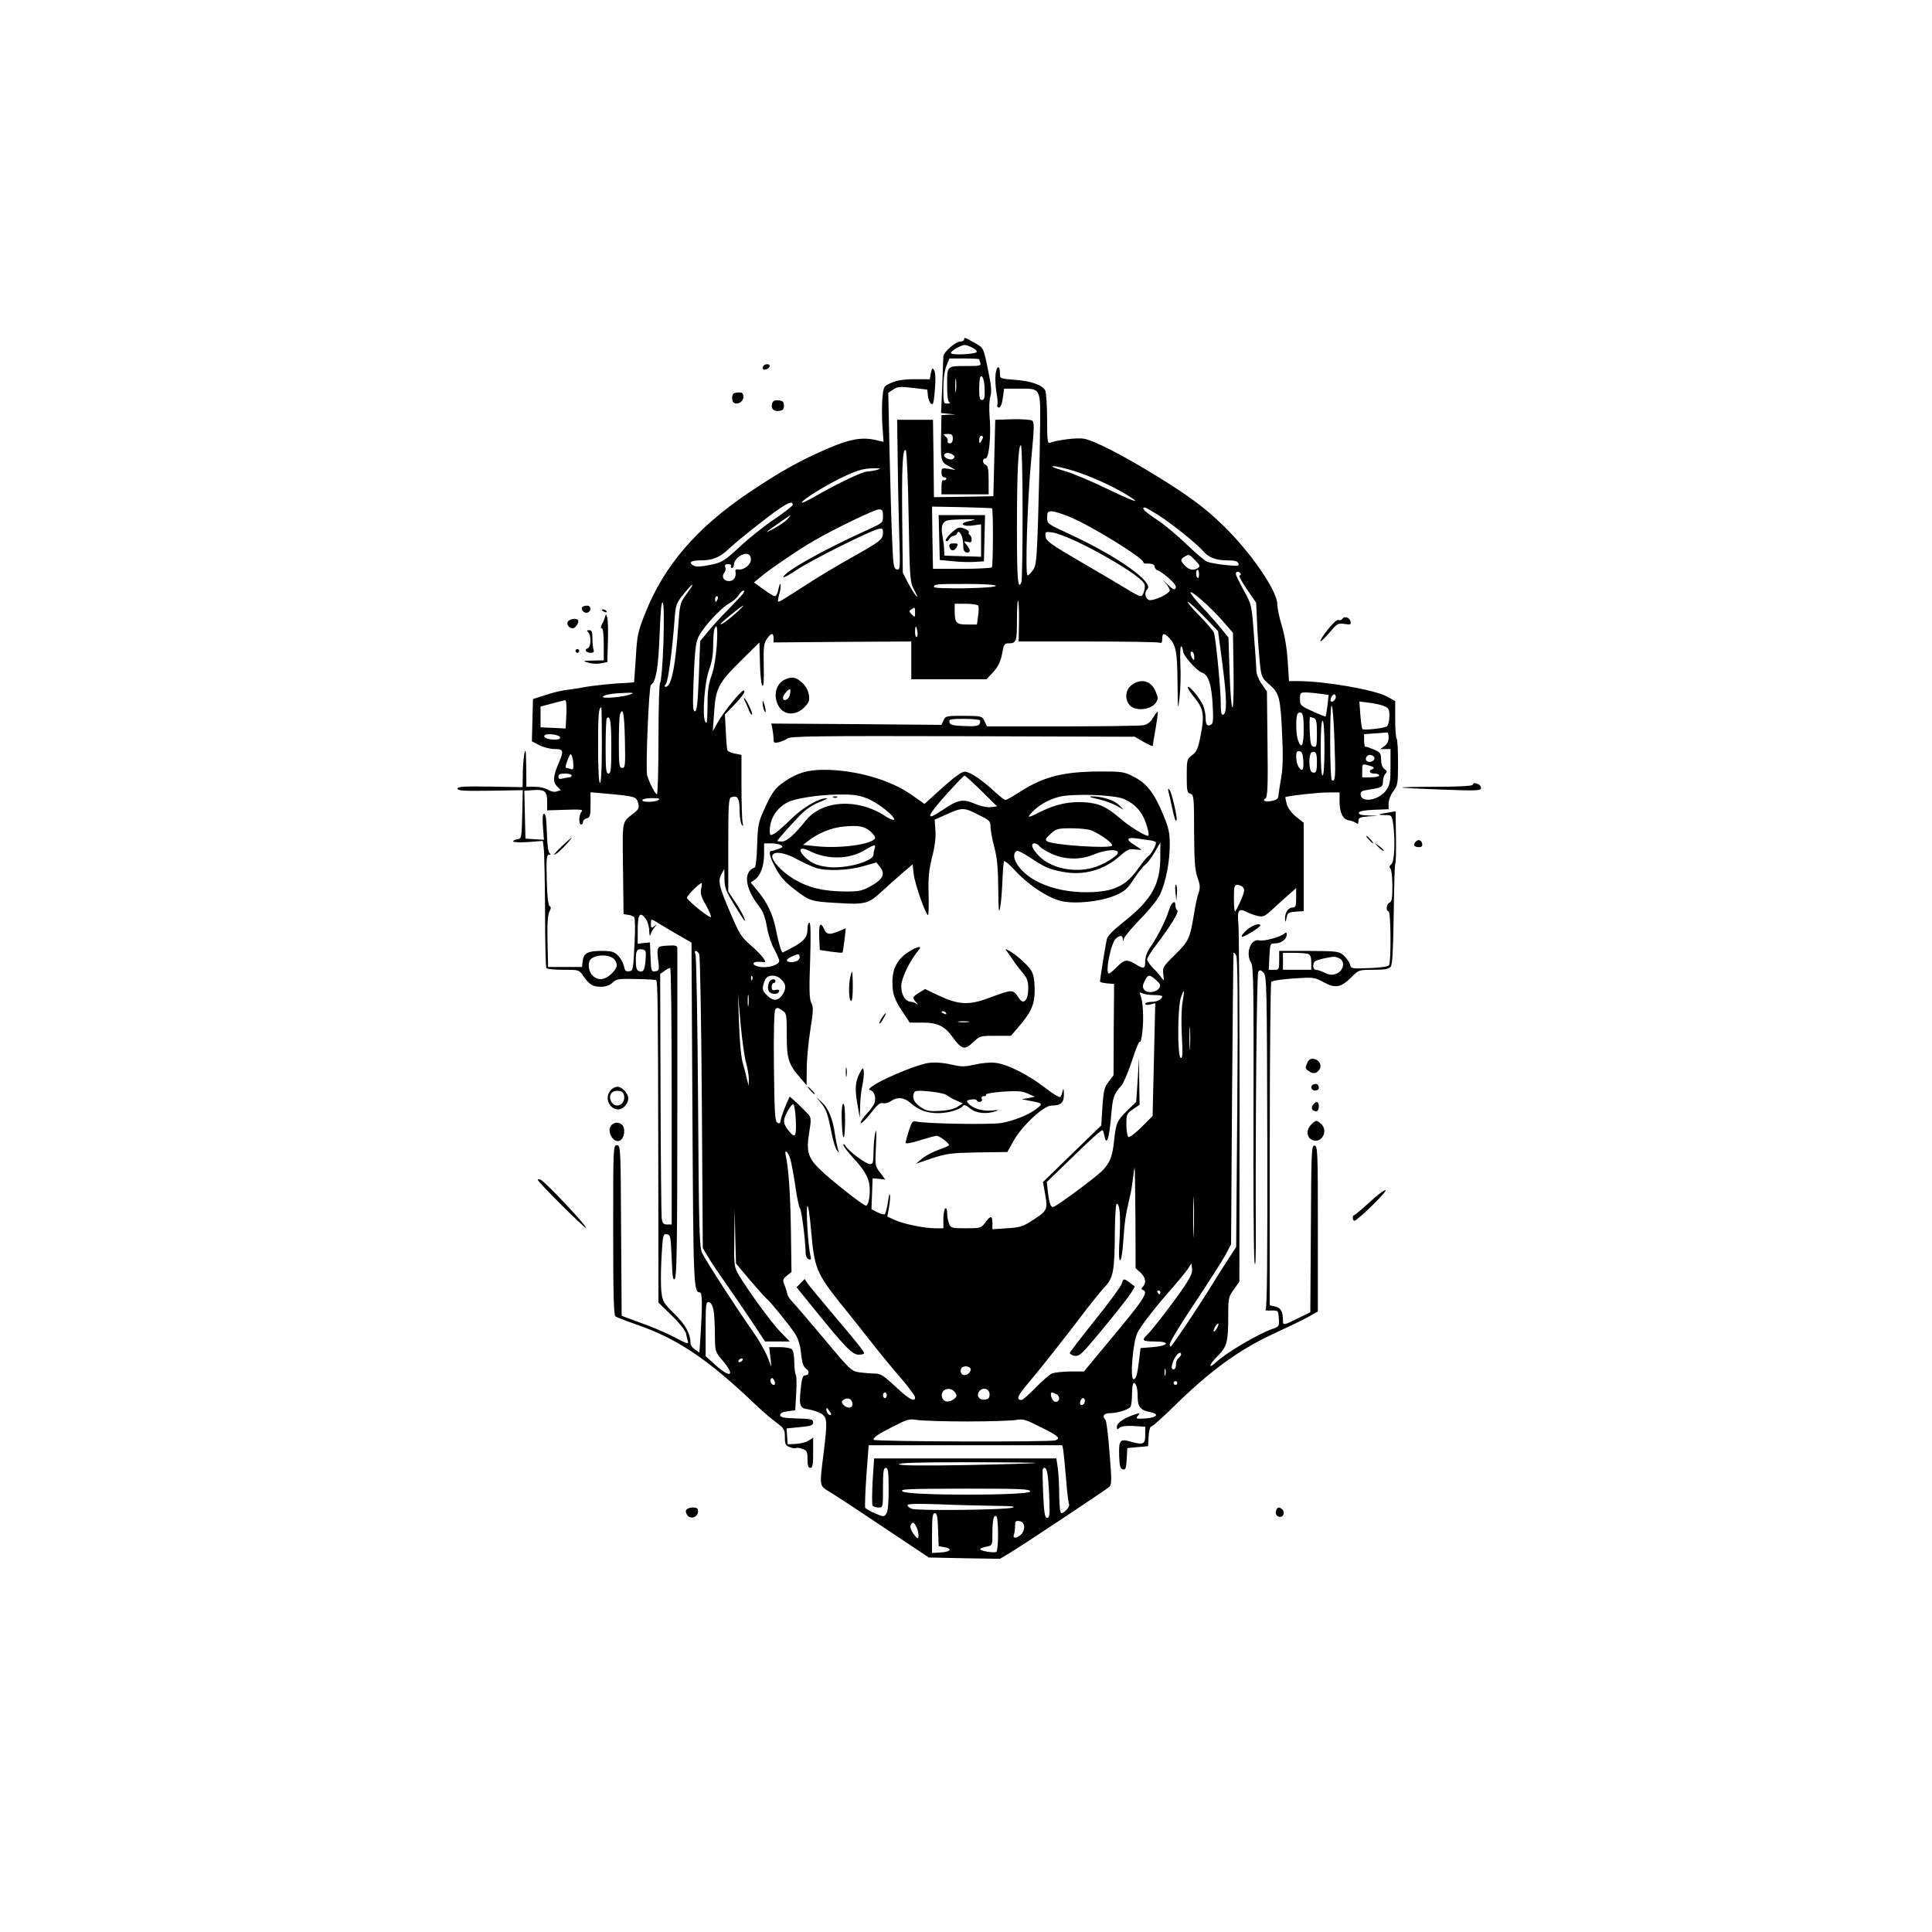 <?xml version="1.0" standalone="no"?>
<!DOCTYPE svg PUBLIC "-//W3C//DTD SVG 20010904//EN"
 "http://www.w3.org/TR/2001/REC-SVG-20010904/DTD/svg10.dtd">
<svg version="1.0" xmlns="http://www.w3.org/2000/svg"
 width="1024pt" height="1024pt" viewBox="0 0 1024 1024"
 preserveAspectRatio="xMidYMid meet">

<g transform="translate(0,1024) scale(0.1,-0.1)"
fill="#000000" stroke="none">
<path d="M5110 8440 c0 -5 -9 -10 -20 -10 -24 0 -88 -55 -90 -78 0 -9 -3 -81
-6 -159 l-6 -142 39 -4 38 -4 -37 -1 -38 -2 -1 -52 c-4 -198 -5 -194 39 -218
l37 -21 -37 6 c-36 6 -38 4 -38 -20 0 -16 6 -25 16 -25 8 0 12 -5 9 -10 -4 -6
-11 -8 -16 -5 -5 4 -9 -12 -9 -34 l0 -41 125 0 125 0 0 75 c0 58 -4 77 -15 81
-19 8 -20 34 -1 34 18 0 30 124 21 223 -3 40 -2 87 4 105 8 26 5 57 -10 130
-27 132 -24 128 -76 156 -51 29 -53 30 -53 16z m67 -65 c-5 -13 -137 -19 -137
-6 0 6 16 19 36 29 33 17 39 17 70 3 19 -8 33 -20 31 -26z m13 -39 c0 -2 3
-11 6 -20 5 -14 -5 -16 -69 -16 -110 0 -107 3 -107 -100 0 -61 4 -90 13 -93 6
-3 2 -6 -10 -6 -22 -1 -23 2 -23 79 0 50 6 95 16 120 l16 40 79 0 c43 0 79 -2
79 -4z m-123 -168 c-2 -18 -4 -6 -4 27 0 33 2 48 4 33 2 -15 2 -42 0 -60z
m152 0 c1 -36 -3 -48 -14 -48 -12 0 -15 13 -15 58 0 32 3 62 7 66 11 11 22
-24 22 -76z m-169 -253 c0 -16 -6 -25 -16 -25 -9 0 -14 6 -11 13 2 6 -3 17
-12 24 -14 11 -12 12 12 13 22 0 27 -4 27 -25z m160 8 c0 -5 -5 -15 -10 -23
-8 -12 -10 -11 -10 8 0 12 5 22 10 22 6 0 10 -3 10 -7z m-160 -93 c11 -7 12
-12 3 -21 -13 -13 -57 6 -48 22 8 12 26 11 45 -1z"/>
<path d="M4045 8299 c-4 -6 -4 -13 -1 -16 8 -8 36 5 36 17 0 13 -27 13 -35 -1z"/>
<path d="M5277 8258 c-3 -23 -1 -66 4 -96 6 -30 8 -60 5 -68 -3 -8 1 -14 8
-14 9 0 17 18 21 50 l7 50 77 0 c122 0 117 11 113 -242 -1 -117 -6 -321 -10
-454 -7 -215 -10 -243 -28 -267 -10 -14 -23 -27 -28 -27 -13 0 -1 399 20 618
16 169 17 194 4 203 -8 5 -55 8 -105 7 l-90 -3 -5 -203 -5 -202 -157 -3 -158
-2 -2 205 -3 205 -95 0 -95 0 3 -210 c1 -115 5 -295 8 -398 6 -180 5 -189 -12
-185 -17 3 -20 18 -25 148 -4 80 -10 290 -14 467 l-7 321 27 18 c22 15 37 16
103 8 l77 -9 3 -32 c2 -17 9 -37 17 -43 11 -9 14 4 20 73 5 55 3 92 -3 103
-10 17 -12 15 -18 -13 l-6 -33 -82 0 c-57 0 -93 -6 -122 -19 -41 -18 -41 -19
-47 -82 -3 -35 -3 -102 0 -148 l6 -83 -34 8 c-74 19 -139 9 -254 -40 -152 -65
-256 -123 -426 -237 -275 -185 -448 -386 -547 -634 -41 -102 -45 -119 -52
-240 -5 -71 -9 -130 -9 -131 -1 -1 -45 -4 -99 -7 -54 -4 -123 -12 -153 -17
-30 -6 -75 -13 -100 -16 -25 -2 -77 -14 -115 -27 l-69 -22 -3 -112 -3 -112 40
-21 c22 -11 58 -20 81 -20 46 0 49 -9 24 -68 -32 -73 -35 -105 -13 -128 l21
-22 -22 -7 c-13 -4 -30 0 -45 9 -13 9 -45 16 -70 16 l-45 0 -1 108 c-1 84 -3
98 -10 67 -4 -22 -8 -71 -8 -108 l-1 -69 -172 3 c-140 2 -173 0 -173 -11 0
-11 33 -13 173 -11 l173 3 -3 -129 c-3 -124 -4 -128 -25 -131 -13 -2 -23 -7
-23 -12 0 -4 35 -6 79 -3 l78 6 5 -39 c3 -22 6 -171 7 -332 0 -162 3 -298 7
-303 3 -5 43 -9 89 -9 83 0 84 0 106 -32 34 -48 49 -57 93 -58 27 0 47 7 63
22 21 20 32 21 125 19 57 -1 104 -4 106 -6 8 -8 10 -152 11 -909 l1 -800 70
-68 c40 -39 72 -79 76 -95 3 -16 7 -34 10 -40 5 -19 -3 -17 -80 24 -39 20
-116 53 -171 72 l-100 37 -3 452 c-2 444 -3 452 -22 452 -20 0 -20 -7 -20
-449 0 -347 3 -451 12 -458 7 -5 56 -24 108 -42 219 -75 382 -184 640 -431 36
-34 84 -75 108 -92 38 -29 42 -35 42 -75 0 -38 4 -45 26 -53 14 -6 29 -8 34
-5 5 3 20 1 34 -5 23 -8 26 -15 26 -55 0 -33 4 -45 15 -45 12 0 15 16 15 80
l0 80 -24 -15 c-13 -9 -44 -17 -68 -18 l-43 -2 -3 42 -3 42 70 7 c60 5 71 10
71 25 0 16 -10 19 -87 21 -70 2 -88 6 -88 18 0 10 13 17 40 20 l40 5 5 89 c3
48 2 93 -2 100 -4 6 -8 36 -8 66 0 31 -5 61 -12 68 -7 7 -36 12 -66 12 l-55 0
6 -52 6 -53 -22 55 c-12 31 -47 91 -78 135 -87 123 -250 376 -268 415 -14 31
-17 126 -21 800 -3 421 -9 773 -14 783 -5 10 -4 17 2 17 5 0 14 -8 18 -17 5
-10 11 -364 14 -788 l5 -770 27 -45 c14 -25 55 -86 90 -135 35 -50 97 -141
138 -202 l75 -113 66 0 65 0 -51 52 c-50 53 -169 216 -219 300 -25 44 -26 49
-24 199 l2 154 3 -146 4 -146 75 -89 c42 -49 82 -94 89 -99 20 -16 125 -146
151 -187 15 -24 26 -60 30 -103 5 -49 12 -69 27 -80 20 -14 16 -35 -8 -35 -9
0 -16 -20 -20 -63 -11 -100 -7 -111 41 -117 23 -4 53 -14 68 -23 31 -21 32
-41 11 -212 -22 -175 -23 -169 32 -202 25 -15 134 -86 241 -158 107 -71 215
-143 240 -160 l45 -30 189 -4 188 -3 47 28 c46 26 487 319 527 349 19 15 20
21 7 183 -7 92 -16 171 -22 177 -19 19 -9 35 25 35 39 0 98 19 108 34 4 6 8
37 8 69 0 31 4 57 9 57 13 0 21 -27 21 -75 0 -51 15 -70 65 -79 53 -10 38 -30
-25 -34 -49 -3 -52 -2 -39 14 13 15 12 16 -11 9 -58 -18 -100 -46 -100 -66 0
-17 2 -18 13 -7 9 9 33 12 75 10 l62 -4 0 -44 c0 -50 -10 -54 -84 -33 -50 14
-57 4 -54 -81 2 -52 6 -65 20 -68 14 -3 17 6 20 55 l3 58 55 5 55 5 3 52 c2
33 8 53 15 53 6 0 59 47 117 104 194 191 347 302 528 386 72 33 155 73 184 89
l53 30 0 438 c0 408 -1 438 -17 441 -17 3 -18 -25 -20 -440 l-3 -443 -65 -32
c-79 -39 -80 -39 -80 -10 0 46 -12 66 -41 72 l-29 7 0 851 c0 469 4 857 8 863
4 6 56 14 117 18 107 7 111 7 161 -20 62 -34 92 -28 147 27 39 39 40 39 117
39 58 0 81 4 91 16 9 12 13 80 16 276 2 143 5 264 8 269 4 5 5 70 4 144 l-2
135 -41 -7 c-53 -8 -59 -13 -14 -13 34 0 35 -1 42 -46 12 -90 7 -201 -9 -214
-11 -9 -13 -16 -5 -24 5 -5 10 -47 10 -92 0 -64 -3 -83 -15 -88 -17 -6 -21
-46 -5 -46 12 0 14 -269 2 -286 -4 -7 -46 -13 -104 -15 -95 -4 -97 -3 -103 19
-3 13 -18 34 -33 48 -26 22 -33 23 -184 24 l-158 0 0 -50 c0 -48 -1 -50 -27
-50 l-28 0 3 70 c4 69 4 70 32 70 31 0 60 23 60 47 0 12 -3 13 -14 4 -21 -18
-108 -41 -131 -35 -46 11 -75 -68 -44 -118 13 -20 14 -134 13 -770 -2 -410 1
-777 5 -815 5 -45 8 14 7 177 -2 588 5 1346 13 1359 8 12 12 11 28 -4 17 -18
18 -59 20 -899 1 -603 -1 -883 -9 -887 -5 -4 7 -6 28 -5 39 1 39 1 42 -42 3
-40 1 -43 -30 -54 -78 -27 -245 -125 -300 -176 -47 -43 -42 -17 5 30 51 51 57
74 57 219 0 90 2 97 30 135 l29 41 1 914 c0 503 -3 944 -6 980 -7 75 1 87 43
66 15 -8 43 -18 60 -22 30 -6 38 -2 90 47 32 29 70 64 86 77 l27 24 0 -51 c0
-45 -3 -52 -20 -52 -22 0 -41 -29 -39 -62 1 -19 3 -17 8 7 5 27 10 30 49 33
l42 3 0 234 0 234 -40 32 c-25 20 -44 46 -50 68 -5 19 -8 35 -7 36 11 7 175
25 225 25 l62 0 0 -47 c0 -61 18 -97 50 -101 14 -2 31 -9 38 -14 9 -8 12 -5
12 10 0 18 7 21 53 25 l52 3 -53 2 c-38 1 -52 6 -50 15 3 8 31 13 81 15 l77 3
0 31 c0 18 11 45 25 64 23 31 25 40 25 152 0 65 -3 122 -7 126 -5 4 -8 51 -8
104 l0 96 -41 23 c-66 37 -331 83 -473 83 l-49 0 -7 108 c-4 67 -16 136 -31
185 -13 43 -24 95 -24 115 0 70 -140 274 -285 415 -96 94 -185 160 -356 265
-179 110 -331 188 -385 197 -37 6 -141 -7 -180 -22 -12 -4 -14 16 -14 127 0
72 -5 140 -10 151 -16 29 -76 50 -162 56 -77 6 -78 6 -78 34 0 45 -17 43 -23
-3z m143 -732 c0 -195 -3 -361 -6 -370 -19 -49 -24 11 -24 277 0 305 7 447 21
447 5 0 9 -159 9 -354z m-604 -27 c6 -340 7 -344 31 -389 13 -25 18 -38 10
-30 -8 8 -28 40 -44 70 l-28 55 -3 275 c-3 282 2 390 19 373 5 -5 12 -161 15
-354z m876 245 c89 -28 204 -80 281 -127 86 -53 43 -39 -109 34 -82 40 -185
83 -229 95 -46 13 -68 23 -53 23 15 1 64 -11 110 -25z m-1042 6 c-14 -4 -37
-8 -53 -9 -27 -1 -162 -65 -284 -136 -35 -20 -63 -33 -63 -28 1 13 117 85 204
128 88 43 123 53 181 53 34 0 36 -1 15 -8z m-448 -185 c1 -5 -42 -39 -95 -75
-54 -36 -137 -102 -186 -148 -84 -77 -94 -83 -157 -96 -46 -10 -74 -11 -86 -5
-33 18 -18 29 40 29 59 0 99 17 145 61 42 41 213 176 267 212 53 36 71 41 72
22z m1056 -19 c7 -8 6 -305 -1 -313 -5 -4 -77 -8 -160 -8 l-152 0 -3 165 -2
165 157 -3 c87 -2 159 -5 161 -6z m883 -37 c76 -49 203 -152 238 -192 27 -32
68 -47 124 -47 41 0 56 -4 61 -16 5 -14 -2 -15 -66 -9 -40 4 -84 12 -98 17
-14 5 -63 47 -110 92 -47 46 -118 105 -157 131 -66 43 -87 65 -65 65 5 0 38
-19 73 -41z m-1461 -5 c0 -34 -2 -36 -77 -70 -242 -110 -441 -221 -451 -252
-2 -7 29 9 70 37 74 50 382 204 432 217 23 5 26 3 26 -19 0 -36 -13 -46 -168
-133 -75 -42 -180 -105 -232 -139 -140 -90 -151 -97 -156 -93 -2 2 1 21 7 42
6 20 8 43 6 49 -2 7 -7 -5 -11 -25 -4 -21 -12 -38 -19 -38 -7 0 -34 17 -61 37
l-50 36 35 29 c40 35 212 152 283 192 108 63 322 166 343 166 20 0 23 -5 23
-36z m988 -3 c108 -43 392 -218 392 -241 0 -4 6 -8 13 -7 33 1 47 -4 47 -17 0
-8 8 -17 18 -20 10 -3 37 -23 60 -43 29 -27 39 -42 33 -51 -6 -11 -17 -5 -47
25 -22 21 -27 25 -11 8 15 -17 27 -36 27 -43 0 -20 -93 -62 -113 -51 -19 11
-22 40 -6 56 37 37 -159 175 -414 293 -115 53 -117 54 -117 87 0 28 3 33 24
33 13 0 56 -13 94 -29z m-1497 -15 c-12 -13 -45 -35 -74 -50 -51 -27 -45 -21
43 40 55 39 60 40 31 10z m1544 -120 c118 -56 268 -145 320 -189 34 -29 37
-36 30 -65 -3 -18 -12 -32 -19 -32 -7 0 -39 16 -72 37 -32 20 -142 85 -244
144 -161 94 -185 111 -188 135 -3 26 -2 27 36 22 22 -3 84 -26 137 -52z
m-1735 -92 c0 -27 -38 -57 -67 -52 -11 2 -17 -2 -15 -11 6 -28 -9 -51 -34 -51
-28 0 -42 24 -25 44 6 7 9 21 5 30 -4 12 0 16 16 16 11 0 18 -4 15 -10 -3 -5
-1 -10 4 -10 6 0 11 8 11 18 0 20 24 46 50 54 25 8 40 -3 40 -28z m2355 -4
c25 -26 27 -32 15 -40 -24 -16 -48 -11 -70 12 -25 27 -25 34 -2 47 24 15 25
14 57 -19z m20 -74 c0 -13 -3 -22 -7 -19 -5 2 -8 13 -8 24 0 10 3 19 8 19 4 0
7 -11 7 -24z m220 4 c3 -5 1 -10 -5 -10 -6 0 11 -33 38 -72 l50 -73 6 -135 c4
-74 11 -164 15 -199 7 -59 11 -67 50 -100 52 -45 58 -69 67 -276 5 -102 3
-172 -6 -220 -7 -38 -13 -80 -14 -92 -1 -16 -9 -23 -35 -28 -35 -7 -54 1 -33
14 10 6 13 68 10 287 l-3 279 -27 39 c-16 21 -28 53 -29 70 0 17 -6 103 -13
191 -12 160 -12 160 -54 236 -23 42 -42 81 -42 87 0 15 17 16 25 2z m-1297
-65 c1 -6 -59 -11 -163 -13 -98 -1 -165 1 -165 7 0 15 12 16 173 16 93 0 153
-4 155 -10z m-1614 -7 c-5 -7 -20 -30 -35 -50 -23 -33 -27 -51 -33 -140 -15
-226 -37 -338 -67 -338 -9 0 -9 3 0 14 12 14 34 177 46 338 6 83 9 90 47 138
37 46 59 66 42 38z m274 -35 c-7 -9 -42 -46 -78 -83 -36 -36 -84 -89 -107
-117 l-42 -51 -7 -186 c-6 -146 -10 -186 -21 -186 -10 0 -12 25 -8 133 9 227
12 244 44 290 40 58 114 133 149 151 16 8 37 26 46 40 9 15 21 26 27 26 5 0 4
-7 -3 -17z m2544 -146 l53 -61 3 -198 c2 -114 -1 -198 -6 -198 -5 0 -12 84
-15 186 l-6 185 -38 47 c-21 26 -66 77 -100 113 -35 37 -63 72 -63 78 0 17
108 -78 172 -152z m-2678 118 c-4 -8 -8 -15 -10 -15 -2 0 -4 7 -4 15 0 8 4 15
10 15 5 0 7 -7 4 -15z m-288 -239 c-4 -111 -12 -202 -17 -204 -5 -2 -9 -126
-9 -298 0 -162 -4 -294 -8 -294 -9 0 -40 60 -52 101 -9 32 9 472 20 479 27 17
39 88 46 265 5 133 10 182 17 170 6 -12 7 -91 3 -219z m1885 120 l-2 -106 365
0 c200 0 371 -3 380 -6 12 -5 16 0 16 20 0 32 10 33 38 4 35 -39 42 -74 43
-236 2 -150 2 -154 11 -77 5 44 7 124 4 178 -2 56 0 95 5 91 5 -3 9 -14 9 -25
0 -23 73 -105 101 -114 33 -11 50 -60 56 -166 5 -79 3 -103 -7 -109 -21 -13
-30 -2 -30 36 0 19 -6 49 -14 67 -18 39 -72 104 -80 96 -4 -3 11 -28 33 -54
50 -61 56 -95 35 -201 -14 -72 -21 -89 -46 -107 -27 -20 -28 -24 -28 -110 0
-79 2 -89 19 -94 18 -5 20 -16 20 -200 1 -158 4 -205 18 -244 14 -39 15 -54 6
-81 -7 -18 -17 -64 -23 -103 -23 -140 -28 -152 -101 -224 -66 -65 -68 -69 -63
-107 5 -33 4 -36 -7 -20 -7 11 -27 35 -46 53 -18 19 -33 40 -33 48 0 7 22 43
49 78 75 98 122 175 111 182 -6 3 -10 15 -10 26 0 33 -22 16 -35 -27 -15 -49
-58 -136 -96 -191 -19 -27 -29 -54 -29 -77 0 -41 -7 -44 -52 -16 -45 27 -59
25 -98 -15 -19 -19 -38 -35 -42 -35 -23 0 11 167 38 187 24 18 34 16 35 -4 1
-15 2 -14 6 2 3 11 43 59 89 106 50 51 92 105 105 133 29 67 49 169 49 258 0
65 -5 88 -36 163 -48 114 -86 163 -155 198 -52 27 -62 28 -179 28 -196 -1
-297 -27 -423 -107 -37 -24 -72 -44 -78 -44 -5 0 -31 20 -57 44 -70 65 -132
106 -159 106 -16 0 -55 -29 -118 -85 l-95 -86 -71 50 c-111 78 -293 130 -460
131 -87 0 -143 -16 -210 -62 -51 -34 -69 -59 -113 -158 -26 -58 -30 -78 -33
-180 -2 -66 -7 -116 -13 -118 -62 -21 -52 -110 23 -205 21 -28 33 -58 42 -111
7 -41 25 -94 39 -118 14 -25 26 -52 26 -61 0 -21 -60 -40 -105 -31 -44 8 -41
30 4 26 32 -3 32 -3 17 20 -9 13 -40 45 -69 70 -48 41 -59 60 -104 165 -63
146 -69 173 -49 210 l15 28 1 -53 c0 -46 7 -65 52 -138 28 -46 53 -84 54 -84
9 0 -19 55 -51 102 l-35 53 0 246 c0 210 2 248 15 253 34 13 45 -4 45 -68 0
-33 5 -68 11 -76 8 -12 9 -10 5 10 -3 14 -6 100 -6 192 l0 167 -36 7 c-19 4
-37 12 -39 18 -2 6 -6 51 -8 100 l-5 89 45 46 c49 51 69 81 54 81 -14 0 -109
-117 -138 -171 l-25 -44 7 99 c8 129 23 157 144 276 l96 95 3 -110 c1 -60 7
-114 13 -120 6 -6 9 30 7 105 -2 98 0 119 16 143 22 33 36 35 36 5 l0 -23 365
3 365 2 0 -100 0 -100 199 0 200 0 30 32 c34 36 46 64 56 121 4 27 11 37 25
37 48 0 50 6 50 123 0 61 3 108 6 104 3 -3 6 -53 5 -111z m980 27 l75 -78 23
-175 c24 -182 25 -261 4 -268 -10 -3 -13 14 -13 65 0 75 -26 340 -36 370 -4
10 -39 51 -78 91 -39 39 -66 72 -60 72 6 0 44 -35 85 -77z m-1196 57 c3 -6 3
-30 -1 -55 l-6 -45 -53 0 c-58 0 -65 8 -65 78 l0 32 59 0 c33 0 63 -5 66 -10z
m-1285 -40 c-44 -39 -80 -65 -80 -57 0 7 111 97 119 97 3 0 -14 -18 -39 -40z
m950 3 c0 -26 -1 -26 -17 -10 -16 16 -16 19 -3 27 20 13 20 13 20 -17z m-1051
-175 c-5 -65 -15 -124 -28 -160 -16 -44 -21 -81 -21 -160 -1 -80 -3 -99 -12
-84 -17 30 -4 211 21 278 14 38 21 81 21 127 0 38 3 76 6 85 14 38 19 9 13
-86z m1063 77 c3 -14 1 -28 -3 -31 -5 -3 -9 9 -9 25 0 38 6 40 12 6z m1468
-138 c0 -18 -2 -19 -10 -7 -13 20 -13 43 0 35 6 -3 10 -16 10 -28z m-2988
-197 c-36 -15 -159 -25 -147 -12 10 11 57 18 130 20 33 1 36 -1 17 -8z m3653
3 l47 -6 -6 -56 c-4 -30 -8 -56 -10 -58 -1 -2 -33 10 -69 27 -64 29 -67 32
-67 65 0 32 3 35 29 35 15 0 50 -3 76 -7z m85 -17 c0 -15 -18 -31 -26 -23 -7
7 7 37 17 37 5 0 9 -6 9 -14z m-4078 -91 l-4 -76 -66 3 -67 3 0 55 0 55 60 16
c33 9 65 17 70 18 6 1 9 -28 7 -74z m4338 41 c21 -10 25 -18 24 -55 0 -23 -7
-46 -13 -51 -17 -10 -122 -22 -130 -14 -3 3 -8 37 -11 76 l-5 70 55 -7 c30 -4
66 -12 80 -19z m-267 -187 c7 -187 5 -215 -14 -204 -11 8 -12 395 -1 395 5 0
12 -86 15 -191z m-3883 -19 c0 -127 -4 -200 -10 -200 -6 0 -10 71 -10 193 0
170 3 207 17 207 2 0 3 -90 3 -200z m122 30 c3 -137 2 -150 -14 -150 -16 0
-18 13 -18 134 0 74 3 141 6 150 16 42 23 4 26 -134z m3598 54 c0 -85 -12
-108 -30 -58 -11 28 -13 114 -4 138 3 8 12 12 20 9 10 -4 14 -26 14 -89z
m-3670 -90 c0 -121 -2 -144 -15 -144 -13 0 -15 23 -15 143 0 79 3 147 6 150
18 18 24 -17 24 -149z m3724 150 c13 -5 16 -22 16 -81 0 -66 -2 -74 -17 -71
-15 3 -18 16 -21 81 -2 42 -1 77 2 77 2 0 11 -3 20 -6z m56 -159 c0 -90 -4
-145 -10 -145 -6 0 -10 55 -10 145 0 90 4 145 10 145 6 0 10 -55 10 -145z
m340 56 c0 -20 -8 -35 -22 -45 l-22 -16 27 0 27 0 0 -92 c0 -79 -3 -97 -22
-125 -36 -53 -130 -71 -136 -27 -3 19 4 23 44 29 67 10 74 14 74 44 0 15 6 33
13 40 10 10 9 15 -5 25 -12 9 -18 27 -18 50 0 33 -4 39 -37 53 -21 9 -41 16
-45 15 -5 -1 -8 14 -8 33 l0 34 58 4 c31 2 60 4 65 5 4 1 7 -11 7 -27z m-4392
2 c2 -9 -7 -13 -26 -13 -39 0 -63 10 -56 22 8 13 77 5 82 -9z m3940 -126 c2
-27 -1 -47 -7 -47 -16 0 -31 35 -31 70 0 25 4 31 18 28 13 -2 18 -15 20 -51z
m72 -6 c0 -52 -5 -62 -26 -54 -18 7 -19 99 -1 106 21 8 27 -3 27 -52z m-3941
-15 c1 -22 -3 -27 -15 -22 -9 3 -19 6 -24 6 -5 0 -1 19 8 41 13 34 17 38 23
23 4 -11 8 -32 8 -48z m4246 34 c0 -8 -10 -16 -22 -18 -22 -3 -32 16 -16 32
12 11 38 2 38 -14z m-5 -47 c3 -3 -1 -8 -7 -10 -22 -8 -14 -23 12 -23 14 0 25
-4 25 -10 0 -5 -20 -10 -45 -10 l-45 0 0 36 c0 34 1 36 27 29 16 -4 30 -9 33
-12z m-4250 -43 c0 -5 -6 -10 -12 -10 -7 0 -23 -3 -35 -6 -17 -5 -23 -2 -23
10 0 12 9 16 35 16 19 0 35 -4 35 -10z m2172 -82 l83 -82 -34 -4 c-20 -2 -54
5 -84 18 -63 27 -90 22 -168 -31 -100 -68 -92 -40 28 93 43 47 81 87 85 87 3
1 44 -36 90 -81z m-2302 -56 l0 -47 97 3 c79 3 96 1 86 -9 -15 -15 -17 -69 -3
-69 6 0 10 6 10 14 0 7 9 16 20 19 17 4 20 14 20 71 l0 67 78 -7 c157 -14 165
-16 174 -49 7 -26 4 -33 -19 -52 -69 -55 -64 -29 -61 -296 l3 -242 25 -4 c14
-1 28 -8 32 -14 4 -7 5 -61 2 -122 -8 -161 -8 -160 -31 -163 -16 -2 -22 4 -26
28 -4 17 -18 42 -31 55 -21 21 -34 25 -89 25 -72 0 -94 -12 -99 -55 l-3 -30
-90 0 -90 0 -3 135 c-2 93 1 142 10 158 9 17 9 25 1 30 -8 5 -13 54 -15 140
-3 112 -1 132 12 132 10 0 11 3 3 8 -7 4 -12 43 -14 97 -3 96 -7 118 -19 110
-4 -3 -5 -34 -2 -70 l5 -66 -49 3 -49 3 -3 127 -3 127 43 3 c66 5 78 -5 78
-60z m1694 17 c55 -20 157 -101 144 -114 -3 -3 -24 5 -45 19 -147 97 -336 86
-424 -25 -58 -73 -99 -109 -125 -109 -13 0 -24 1 -24 3 0 6 95 112 134 149 21
21 62 47 90 57 28 11 46 20 39 20 -41 2 -124 -46 -188 -108 -38 -38 -80 -74
-92 -80 -21 -11 -23 -10 -23 18 0 61 36 118 93 148 43 22 161 40 269 42 76 1
109 -3 152 -20z m1361 -3 c49 -21 82 -51 105 -96 19 -39 35 -100 25 -100 -18
0 -97 49 -145 90 -75 65 -114 82 -191 88 -79 5 -153 -10 -231 -49 -71 -36 -78
-36 -47 -3 35 37 86 66 143 81 73 18 288 11 341 -11z m-2465 -6 c-20 -13 -93
-13 -85 0 3 6 27 10 53 10 34 0 43 -3 32 -10z m1709 -85 c45 -22 51 -29 51
-58 0 -17 9 -66 20 -107 15 -56 20 -111 21 -220 1 -115 3 -136 10 -100 5 25
10 89 12 142 2 54 6 100 9 104 4 3 32 -21 62 -54 71 -76 171 -141 242 -158 75
-17 213 -2 289 32 46 20 62 34 95 86 22 33 49 67 60 75 11 8 34 38 50 66 l30
52 0 -76 c0 -147 -46 -229 -198 -348 -54 -43 -83 -73 -86 -90 -7 -32 -36 -213
-36 -223 0 -4 17 -8 38 -10 l37 -3 -2 -242 -1 -242 -26 -34 c-23 -30 -27 -48
-33 -133 l-6 -99 -155 -150 -154 -150 12 -68 c14 -79 11 -85 -74 -139 -43 -28
-62 -34 -128 -38 l-78 -5 0 33 c0 40 -10 41 -38 2 -22 -29 -25 -30 -103 -30
-76 0 -80 1 -89 26 -6 14 -10 39 -10 55 0 18 -4 28 -10 24 -5 -3 -10 -28 -10
-56 l0 -49 -44 0 c-57 0 -174 24 -218 46 l-35 16 9 50 c5 27 7 57 5 66 -2 9
-7 -9 -11 -41 -5 -31 -12 -60 -17 -63 -5 -2 -22 2 -39 11 l-31 16 3 82 3 82
34 -3 33 -4 -27 37 c-27 35 -28 37 -22 143 3 74 2 95 -4 67 -5 -22 -9 -68 -9
-102 -1 -55 -3 -63 -19 -63 -21 0 -114 69 -130 97 -6 10 -11 12 -11 5 0 -7 25
-40 56 -73 63 -68 84 -111 84 -166 0 -45 -9 -83 -20 -83 -12 0 -139 98 -217
167 -90 80 -102 111 -84 221 10 59 10 76 0 90 -15 20 -102 103 -104 99 -20
-41 -45 -107 -47 -124 -2 -17 -7 -20 -18 -13 -13 8 -15 54 -18 297 -2 172 1
294 7 302 8 12 13 12 35 -3 25 -16 26 -19 26 -132 0 -127 9 -155 72 -227 l33
-39 1 89 c0 48 9 141 19 205 16 100 17 121 5 143 -10 19 -12 67 -6 225 4 132
3 200 -4 200 -5 0 -10 -14 -10 -31 0 -53 -20 -73 -131 -127 -7 -3 -23 51 -39
133 -15 72 -46 136 -95 194 l-36 44 22 15 c30 21 49 73 49 137 l0 55 38 0 c20
0 44 -4 52 -10 11 -7 9 -11 -13 -19 -16 -6 -33 -11 -38 -11 -17 0 -9 -35 24
-94 24 -45 50 -73 101 -112 79 -60 85 -62 227 -70 142 -9 163 -4 230 59 31 28
81 73 111 99 l55 47 6 -52 c5 -50 64 -217 76 -217 3 0 4 49 3 109 -3 87 1 127
18 197 15 57 21 107 18 144 l-4 56 41 18 c110 50 109 50 204 1z m-584 -83 c14
-13 25 -28 23 -34 -11 -33 -186 -57 -313 -43 l-69 7 25 19 c54 43 125 72 189
78 81 8 112 2 145 -27z m1172 6 c50 -22 114 -69 107 -80 -11 -17 -314 3 -344
23 -12 8 -9 15 18 39 30 28 38 30 112 30 43 0 92 -5 107 -12z m311 -52 c12 -2
25 -6 28 -9 7 -7 -23 -64 -39 -74 -7 -4 -33 -36 -57 -70 -60 -84 -120 -115
-235 -121 -189 -10 -357 56 -411 160 -15 28 -10 58 10 58 7 0 34 -15 61 -32
80 -54 107 -66 179 -79 112 -21 221 10 306 88 33 29 46 35 75 31 19 -2 35 -3
35 -2 0 1 -16 12 -35 24 -50 31 -45 44 13 36 26 -4 57 -9 70 -10z m-587 -33
c8 -9 38 -27 67 -40 68 -30 152 -31 219 -2 59 25 128 31 128 10 0 -18 -79 -66
-132 -80 -100 -28 -221 -3 -284 60 -39 39 -50 69 -25 69 7 0 20 -7 27 -17z
m-875 -9 c-3 -9 -6 -23 -6 -33 0 -37 -152 -78 -244 -66 -58 7 -92 23 -125 58
-34 37 -19 51 29 27 94 -48 213 -46 296 6 46 28 58 30 50 8z m-412 -58 c34
-18 79 -39 100 -46 56 -18 170 -14 251 9 l70 20 18 -22 c30 -38 18 -66 -43
-101 -48 -27 -64 -31 -130 -31 -124 0 -203 19 -281 65 -69 41 -128 107 -114
129 12 21 69 11 129 -23z m-508 -157 c-5 -24 1 -44 25 -85 17 -30 29 -59 27
-64 -3 -11 -120 83 -127 101 -3 9 65 78 78 79 2 0 1 -14 -3 -31z m2873 7 c9
-11 6 -26 -13 -70 -14 -31 -27 -56 -30 -56 -4 0 -6 32 -6 70 0 62 2 70 19 70
10 0 24 -6 30 -14z m-3165 -168 c9 -12 17 -41 17 -63 1 -22 4 -31 6 -20 3 11
12 29 22 40 15 18 15 19 -1 6 -16 -12 -18 -11 -18 13 0 23 2 25 18 16 9 -6 58
-35 107 -64 l90 -52 5 -904 c5 -918 6 -950 40 -950 12 0 13 -65 4 -213 l-7
-106 -23 16 c-13 8 -24 23 -24 32 0 51 -25 98 -84 156 -57 56 -64 66 -70 115
-4 29 -4 111 0 182 7 124 8 129 28 126 20 -3 21 -10 26 -127 4 -100 7 -121 17
-109 10 11 13 212 13 874 0 472 0 867 0 877 0 15 -8 18 -52 15 -58 -3 -59 -4
-47 -98 3 -30 1 -35 -18 -38 -21 -3 -22 1 -25 75 l-3 78 -32 -3 -33 -4 0 76
c0 82 13 98 44 54z m-2 -213 c-4 -56 -13 -71 -36 -62 -12 5 -16 20 -16 55 0
55 5 64 35 60 18 -3 20 -9 17 -53z m806 -6 c-18 -12 -58 -11 -58 1 0 5 15 16
33 23 27 12 32 12 35 -1 2 -8 -2 -18 -10 -23z m2330 -755 l-6 -763 -44 -68
c-25 -37 -71 -111 -103 -163 -55 -89 -178 -273 -197 -294 -4 -6 -8 -2 -8 10 0
11 60 110 134 220 73 110 146 224 162 254 l29 55 5 770 c3 424 7 772 8 775 2
3 8 -4 14 -14 8 -14 10 -230 6 -782z m376 790 c11 -4 16 -19 16 -45 l0 -39
-75 0 -75 0 0 45 0 45 59 0 c33 0 66 -3 75 -6z m-3676 -31 c18 -26 15 -42 -17
-74 -35 -34 -72 -38 -101 -9 -22 22 -27 72 -7 88 32 26 104 23 125 -5z m3847
4 c26 -20 13 -65 -23 -78 -20 -8 -35 -7 -60 5 -18 9 -39 16 -47 16 -18 0 -20
36 -3 46 12 8 68 21 99 23 8 0 23 -5 34 -12z m-3545 -727 l0 -680 -24 0 c-19
0 -25 6 -29 33 -2 17 -5 316 -6 664 l-2 631 23 16 c12 9 26 16 30 16 5 0 8
-306 8 -680z m427 618 c-3 -8 -6 -5 -6 6 -1 11 2 17 5 13 3 -3 4 -12 1 -19z
m144 9 c34 -26 39 -51 19 -85 -24 -39 -52 -41 -86 -6 -20 19 -24 31 -19 52 4
15 11 33 17 39 13 16 48 16 69 0z m1996 -11 c23 -20 26 -28 17 -43 -15 -24
-65 -29 -80 -8 -9 13 -9 22 3 46 18 35 24 36 60 5z m141 -116 c-6 -32 -8 -107
-4 -178 5 -98 4 -123 -6 -119 -18 6 -17 267 1 320 18 52 21 43 9 -23z m-2301
-17 c-2 -16 -4 -5 -4 22 0 28 2 40 4 28 2 -13 2 -35 0 -50z m2151 53 c23 0 42
-3 42 -6 0 -16 -27 -30 -57 -30 -18 0 -33 -5 -33 -10 0 -6 11 -8 26 -4 l27 7
-7 -299 -7 -299 -59 -59 c-32 -32 -63 -55 -69 -52 -6 4 -11 33 -11 65 0 55 2
60 35 82 l35 24 -2 125 -1 125 -7 -117 -8 -118 -46 -45 c-55 -53 -62 -69 -71
-160 -9 -87 -23 -121 -66 -163 -34 -34 -230 -179 -254 -188 -16 -6 -23 14 -31
79 l-6 52 124 120 c114 111 163 155 172 155 2 0 7 -15 10 -32 11 -54 25 -13
35 106 9 104 13 116 56 164 11 13 36 73 56 134 20 61 38 105 41 97 3 -8 9 17
13 54 8 71 3 159 -10 191 -7 17 -6 18 11 11 10 -5 38 -9 62 -9z m-2163 -361
c8 -29 14 -68 14 -87 l-1 -33 -9 35 c-4 19 -14 58 -22 85 -9 29 -17 118 -20
210 l-6 160 14 -159 c8 -87 21 -182 30 -211z m2352 83 c-2 -29 -3 -8 -3 47 0
55 1 79 3 53 2 -26 2 -71 0 -100z m-2089 -386 c3 -83 -3 -96 -30 -64 -38 43
-41 61 -16 108 12 24 27 43 33 41 5 -2 11 -40 13 -85z m-29 -205 c5 -17 17
-81 26 -141 8 -60 20 -115 25 -121 9 -11 29 -170 30 -236 0 -15 7 -30 16 -33
13 -5 15 -1 9 21 -12 49 -24 246 -16 260 4 9 13 -46 20 -129 17 -197 28 -226
153 -383 58 -71 138 -173 179 -225 41 -52 107 -132 147 -178 39 -46 72 -90 72
-98 0 -28 -30 -12 -103 56 -63 59 -80 70 -110 70 -19 0 -55 3 -80 6 -45 7 -49
10 -189 178 -79 94 -155 183 -169 197 -14 15 -26 33 -26 41 -1 7 -7 27 -14 45
-12 29 -11 33 11 51 l25 20 -3 219 c-3 194 -12 332 -28 401 -7 35 13 18 25
-21z m1829 -313 l1 -266 26 -23 c27 -26 32 -54 13 -74 -10 -11 -10 -14 0 -18
31 -12 6 -49 -191 -285 l-122 -147 -72 0 c-39 -1 -82 -5 -96 -10 -13 -5 -52
-39 -87 -75 -35 -36 -69 -66 -76 -66 -30 0 -21 22 34 87 59 69 203 251 314
398 34 44 77 97 96 117 43 46 50 84 51 296 1 78 5 142 10 142 16 0 21 -64 15
-182 -5 -77 -4 -118 3 -118 6 0 13 47 17 108 7 101 12 133 34 227 6 22 13 66
17 98 3 31 7 57 9 57 1 0 3 -120 4 -266z m309 -81 c-1 -49 -3 -9 -3 87 0 96 2
136 3 88 2 -49 2 -127 0 -175z m-43 -271 c-49 -75 -178 -243 -204 -267 -32
-29 -24 -35 41 -35 84 0 75 -23 -12 -30 l-64 -5 -7 -60 c-10 -83 -17 -105 -30
-105 -20 0 -3 201 21 247 22 42 100 142 190 243 31 36 66 78 77 95 l19 29 3
-28 c3 -19 -8 -45 -34 -84z m-134 -42 c0 -5 -2 -10 -4 -10 -3 0 -8 5 -11 10
-3 6 -1 10 4 10 6 0 11 -4 11 -10z m-2368 -95 c4 -22 7 -80 7 -129 1 -90 1
-90 41 -137 69 -82 43 -97 -39 -23 l-51 46 0 145 c0 132 2 144 17 141 12 -2
20 -17 25 -43z m2668 -95 c-6 -12 -14 -20 -17 -17 -2 3 1 14 8 26 17 26 24 19
9 -9z m-190 -139 c0 -5 -7 -14 -15 -21 -8 -6 -13 -21 -12 -32 1 -12 -4 -23
-10 -25 -18 -6 -16 22 2 57 15 28 35 40 35 21z m-2325 -31 c-3 -5 -11 -10 -16
-10 -6 0 -7 5 -4 10 3 6 11 10 16 10 6 0 7 -4 4 -10z m1210 -49 c0 -8 -8 -19
-17 -25 -22 -13 -44 5 -34 29 7 20 51 16 51 -4z m1032 -28 c-3 -10 -5 -4 -5
12 0 17 2 24 5 18 2 -7 2 -21 0 -30z m-2071 -51 c-10 -10 -29 15 -21 28 6 9
10 8 17 -4 6 -10 7 -20 4 -24z m2134 8 c0 -5 -4 -10 -10 -10 -5 0 -10 5 -10
10 0 6 5 10 10 10 6 0 10 -4 10 -10z m-1176 -53 c9 -15 7 -21 -9 -33 -28 -21
-59 -14 -63 15 -6 41 49 55 72 18z m181 -7 c0 -20 -6 -26 -26 -28 -30 -4 -46
22 -28 45 20 23 54 12 54 -17z m-545 -5 c0 -8 -4 -15 -10 -15 -5 0 -10 7 -10
15 0 8 5 15 10 15 6 0 10 -7 10 -15z m900 5 c21 -11 17 -40 -5 -40 -12 0 -25
21 -25 41 0 12 7 11 30 -1z m-1082 -48 c4 -27 -28 -31 -49 -6 -10 13 -10 17 2
25 22 14 44 6 47 -19z m1232 14 c0 -17 -14 -29 -23 -20 -8 8 3 34 14 34 5 0 9
-6 9 -14z m-1345 -74 c-8 -8 -25 10 -25 26 0 13 2 13 14 -4 8 -10 13 -21 11
-22z m720 -36 c121 0 238 4 260 8 36 7 50 3 133 -39 93 -46 105 -58 76 -69
-25 -10 -964 -7 -964 3 0 13 19 27 105 71 72 37 84 41 125 34 25 -4 144 -8
265 -8z m510 -148 c2 -13 9 -81 15 -152 5 -70 13 -132 16 -138 7 -11 -24 -48
-40 -48 -7 0 -11 34 -12 98 0 53 -4 118 -8 145 l-7 47 -483 0 -483 0 -8 -120
c-3 -65 -4 -124 0 -130 3 -5 17 -10 31 -10 24 0 24 0 24 105 0 87 3 105 15
105 12 0 15 -19 15 -113 0 -76 -4 -119 -13 -131 -12 -16 -15 -16 -59 3 -25 10
-48 24 -52 29 -3 5 0 82 6 171 l12 161 513 0 513 0 5 -22z m-146 -72 c-2 -2
-164 -7 -361 -11 -245 -4 -358 -3 -363 4 -4 8 107 11 361 11 202 0 365 -2 363
-4z m65 -73 c3 -27 7 -86 8 -133 3 -70 0 -85 -12 -85 -12 0 -16 23 -21 125 -3
69 -4 128 -2 133 11 19 22 3 27 -40z m-94 -78 c0 -22 -646 -23 -676 0 -17 13
21 14 329 15 302 0 347 -2 347 -15z m-191 -76 c95 -1 119 -3 96 -10 -37 -12
-502 -17 -532 -6 -13 5 -23 13 -23 19 0 8 49 9 167 5 91 -4 223 -7 292 -8z
m-297 -126 l3 -88 29 -5 c46 -8 36 -25 -16 -28 l-48 -3 0 105 c0 86 3 106 15
106 11 0 15 -19 17 -87z m318 -23 c0 -49 -4 -91 -9 -95 -13 -8 -92 6 -86 15 3
4 18 10 35 13 30 6 30 7 30 71 0 70 7 99 21 90 5 -3 9 -45 9 -94z m138 42 c2
-13 -4 -32 -14 -43 -21 -23 -49 -26 -40 -3 3 9 6 29 6 46 0 25 3 29 23 26 14
-2 23 -11 25 -26z m-568 -11 c6 -16 10 -37 8 -46 -2 -13 -8 -10 -25 14 -13 16
-20 37 -17 45 9 24 20 19 34 -13z"/>
<path d="M4978 7391 l3 -119 72 -7 c40 -4 92 -5 117 -3 l45 3 3 123 3 122
-123 0 -123 0 3 -119z m187 94 c-5 -2 -23 -6 -38 -9 -46 -11 -21 -29 29 -21
l44 6 0 -86 0 -86 -97 3 -98 3 -1 35 c-1 19 -5 51 -9 72 -10 50 1 76 33 81 33
5 151 7 137 2z"/>
<path d="M5042 7415 c-20 -18 -33 -37 -29 -42 5 -4 13 0 18 10 6 9 16 17 24
17 7 0 15 6 18 13 9 25 32 -14 32 -56 0 -32 4 -42 18 -45 9 -2 17 2 17 9 0 7
-8 21 -17 32 -17 19 -17 20 5 15 17 -5 22 -2 22 12 0 11 -5 22 -10 25 -6 4 -8
10 -5 15 3 4 -9 13 -26 19 -27 9 -33 7 -67 -24z"/>
<path d="M5032 7343 c5 -25 25 -27 38 -4 10 19 8 21 -15 21 -19 0 -26 -5 -23
-17z"/>
<path d="M4164 6640 c-50 -20 -68 -84 -39 -139 26 -52 91 -57 137 -11 26 27
30 36 25 68 -4 24 -17 47 -37 65 -31 28 -50 32 -86 17z m22 -85 c-6 -25 -36
-36 -36 -13 0 14 31 50 38 44 2 -3 2 -17 -2 -31z"/>
<path d="M5998 6609 c-35 -26 -38 -79 -8 -109 31 -31 111 -22 136 15 13 20 13
27 0 58 -24 59 -78 74 -128 36z"/>
<path d="M3950 6521 c5 -11 15 -32 20 -47 6 -15 13 -24 16 -21 6 5 -33 87 -42
87 -2 0 0 -9 6 -19z"/>
<path d="M4042 6515 c0 -11 3 -29 8 -40 11 -25 11 1 0 35 -6 20 -8 21 -8 5z"/>
<path d="M6112 6437 c-13 -24 -29 -36 -52 -41 -18 -3 -212 -6 -431 -6 l-398 0
-13 28 c-13 27 -15 27 -110 28 -92 0 -97 -1 -107 -24 l-11 -24 -451 4 -451 3
6 -29 c3 -16 6 -39 6 -52 0 -22 3 -24 28 -18 15 4 36 13 48 21 18 11 176 13
930 11 l909 -3 48 -28 c26 -15 47 -24 47 -20 0 4 7 46 15 92 8 47 13 86 11 88
-2 2 -13 -11 -24 -30z m-918 -15 c2 -4 1 -14 -3 -21 -6 -9 -30 -12 -82 -9 -61
2 -74 6 -77 21 -3 15 6 17 77 17 44 0 82 -4 85 -8z"/>
<path d="M6194 6040 c4 -14 11 -47 17 -75 15 -69 19 -79 25 -73 7 8 -26 151
-38 163 -7 7 -9 2 -4 -15z"/>
<path d="M6230 5512 l5 -47 3 39 c2 21 0 42 -5 47 -4 4 -6 -13 -3 -39z"/>
<path d="M2978 5755 c-26 -25 -44 -45 -40 -45 9 1 42 29 71 63 36 40 22 32
-31 -18z"/>
<path d="M4418 6013 c7 -3 16 -2 19 1 4 3 -2 6 -13 5 -11 0 -14 -3 -6 -6z"/>
<path d="M5818 6005 c35 -8 80 -24 100 -36 l37 -21 -24 25 c-24 26 -95 48
-149 46 -15 0 2 -7 36 -14z"/>
<path d="M4342 5273 l3 -68 58 -9 c32 -4 60 -7 62 -5 2 2 7 32 11 67 l7 62
-36 -15 c-50 -21 -66 -19 -79 10 -19 43 -29 28 -26 -42z"/>
<path d="M4813 5193 c-56 -36 -83 -87 -83 -156 0 -66 9 -92 56 -163 l36 -54
67 0 c80 0 118 -18 160 -77 48 -66 64 -70 108 -28 35 34 38 35 119 35 l82 0
37 43 c72 83 90 124 89 204 -1 52 -6 80 -20 101 -19 30 -80 84 -119 105 -19
10 -19 9 -2 -14 9 -13 25 -35 34 -49 9 -14 30 -40 45 -58 22 -26 28 -43 28
-81 0 -59 -23 -88 -46 -56 -37 54 -31 54 -164 5 -105 -39 -160 -36 -266 14
l-71 34 -32 -20 c-36 -23 -37 -25 -14 -52 10 -12 11 -15 3 -8 -8 6 -21 12 -30
12 -31 0 -55 39 -53 86 1 41 47 135 91 187 24 27 -6 22 -55 -10z m202 -323 c3
-6 -1 -7 -9 -4 -18 7 -21 14 -7 14 6 0 13 -4 16 -10z m118 -47 c-13 -2 -35 -2
-50 0 -16 2 -5 4 22 4 28 0 40 -2 28 -4z"/>
<path d="M4506 5059 c-9 -48 -7 -117 4 -124 6 -4 10 23 10 74 0 45 -2 81 -4
81 -2 0 -6 -14 -10 -31z"/>
<path d="M4674 4845 c-9 -14 -15 -27 -13 -30 3 -2 12 10 21 26 21 36 15 39 -8
4z"/>
<path d="M4905 4603 c-117 -29 -334 -133 -293 -141 20 -4 32 -35 24 -65 -3
-12 -22 -39 -42 -60 -19 -20 -34 -43 -32 -49 2 -6 25 16 51 49 36 47 51 60 66
56 11 -3 30 2 43 11 33 23 71 20 104 -10 43 -38 86 -54 147 -54 54 0 120 20
132 40 4 6 18 1 37 -15 31 -26 87 -32 138 -14 18 6 12 7 -22 3 -49 -5 -103 11
-126 38 -11 13 -9 16 13 20 14 3 28 1 31 -3 9 -16 34 -10 28 6 -4 10 0 15 11
15 9 0 14 4 11 9 -3 4 37 11 89 15 78 5 102 3 132 -10 l38 -17 -35 -7 -35 -6
40 -8 c71 -13 73 -15 45 -38 -40 -34 -124 -68 -192 -80 -61 -10 -408 -4 -453
8 -18 4 -23 -3 -38 -49 -9 -29 -17 -59 -17 -64 0 -7 31 -1 75 13 42 13 82 24
89 24 15 0 66 -38 66 -49 0 -4 -25 -15 -55 -25 -30 -11 -69 -31 -87 -46 l-33
-28 85 29 c77 25 100 28 242 31 l157 2 33 59 c44 79 159 187 200 187 52 0 68
16 67 63 -1 27 -3 33 -6 17 -3 -14 -8 -29 -13 -34 -5 -5 -40 17 -80 48 -90 70
-205 128 -267 133 -27 3 -75 -2 -108 -10 -50 -11 -69 -12 -115 -1 -56 13 -108
16 -145 7z m115 -169 c9 -7 31 -20 49 -27 l34 -15 -28 -18 c-18 -12 -52 -20
-94 -22 -56 -3 -71 0 -101 20 -36 24 -46 47 -36 75 5 13 18 14 84 8 42 -4 84
-13 92 -21z"/>
<path d="M4483 4555 c0 -22 2 -30 4 -17 2 12 2 30 0 40 -3 9 -5 -1 -4 -23z"/>
<path d="M4558 4555 c-25 -47 -28 -84 -14 -165 l13 -75 2 62 c0 34 6 85 12
112 6 28 9 61 7 73 -3 22 -4 22 -20 -7z"/>
<path d="M4295 4460 c10 -11 20 -20 23 -20 3 0 -3 9 -13 20 -10 11 -20 20 -23
20 -3 0 3 -9 13 -20z"/>
<path d="M4353 4392 c27 -33 35 -57 57 -169 7 -35 19 -71 26 -80 13 -16 13
-15 5 7 -4 14 -11 48 -15 75 -11 82 -35 140 -68 171 l-32 29 27 -33z"/>
<path d="M4461 4318 c2 -122 16 -147 18 -30 1 62 -3 102 -9 102 -6 0 -10 -30
-9 -72z"/>
<path d="M4076 5034 c-11 -30 -6 -53 14 -59 21 -7 40 0 40 15 0 4 -9 6 -20 3
-15 -4 -20 0 -20 16 0 11 5 21 10 21 6 0 10 5 10 10 0 16 -27 11 -34 -6z"/>
<path d="M4243 3439 l-21 -22 94 -116 c165 -204 202 -241 235 -241 16 0 29 3
29 7 0 10 -41 61 -168 211 -64 76 -124 148 -132 160 l-15 23 -22 -22z"/>
<path d="M5946 3437 c-3 -13 -66 -99 -141 -192 -74 -93 -135 -172 -135 -176 0
-4 9 -11 21 -14 14 -5 28 0 46 17 36 33 236 279 259 317 l19 32 -25 19 c-32
25 -37 25 -44 -3z"/>
<path d="M3887 8153 c-10 -10 -8 -41 3 -48 20 -12 50 6 50 31 0 18 -5 24 -23
24 -13 0 -27 -3 -30 -7z"/>
<path d="M4094 8106 c-11 -28 4 -48 33 -44 22 2 28 8 28 28 0 20 -6 26 -28 28
-18 2 -29 -2 -33 -12z"/>
<path d="M3086 7022 c-9 -14 12 -35 28 -29 23 9 20 37 -3 37 -11 0 -22 -4 -25
-8z"/>
<path d="M3190 7006 c0 -2 7 -7 16 -10 8 -3 12 -2 9 4 -6 10 -25 14 -25 6z"/>
<path d="M3205 6965 c-3 -11 -11 -28 -16 -37 -6 -12 -6 -18 1 -18 6 0 10 -35
10 -85 l0 -85 -57 -1 c-54 -1 -56 -2 -26 -11 17 -6 47 -8 67 -4 l35 7 3 107
c2 59 0 116 -3 127 l-7 20 -7 -20z"/>
<path d="M7115 6960 c-4 -6 -13 -9 -21 -6 -8 3 -31 -18 -59 -54 -56 -72 -45
-80 13 -11 39 46 45 49 78 44 31 -5 36 -4 32 13 -4 21 -33 31 -43 14z"/>
<path d="M3012 6948 c-13 -13 2 -38 24 -38 15 0 36 34 27 44 -10 10 -38 7 -51
-6z"/>
<path d="M3118 6888 c17 -17 15 -77 -3 -84 -20 -8 -9 -24 17 -24 14 0 18 5 14
16 -3 9 -6 36 -6 60 0 35 -4 44 -17 44 -13 0 -14 -3 -5 -12z"/>
<path d="M3050 6790 c0 -5 5 -10 10 -10 6 0 10 5 10 10 0 6 -4 10 -10 10 -5 0
-10 -4 -10 -10z"/>
<path d="M7805 6080 c-4 -6 -79 -10 -192 -10 -103 0 -184 -2 -182 -4 2 -2 97
-7 212 -11 182 -7 207 -6 207 8 0 8 -7 18 -16 21 -21 8 -22 8 -29 -4z"/>
<path d="M7255 5790 c10 -11 20 -20 23 -20 3 0 -3 9 -13 20 -10 11 -20 20 -23
20 -3 0 3 -9 13 -20z"/>
<path d="M7502 5777 c-14 -16 -6 -27 20 -27 13 0 18 6 16 17 -4 22 -22 27 -36
10z"/>
<path d="M7307 5749 c12 -12 24 -21 27 -18 2 2 -8 13 -22 23 l-27 19 22 -24z"/>
<path d="M6608 5311 c-18 -16 -30 -32 -26 -36 6 -6 98 50 98 60 0 16 -45 0
-72 -24z"/>
<path d="M6928 4605 c-11 -24 -10 -29 7 -41 24 -18 44 -15 59 9 14 22 -3 51
-32 55 -16 2 -25 -4 -34 -23z"/>
<path d="M6963 4493 c-21 -7 -15 -33 7 -33 11 0 20 6 20 14 0 18 -11 25 -27
19z"/>
<path d="M3237 4462 c-35 -38 -9 -102 40 -102 25 0 53 30 53 58 0 27 -33 62
-58 62 -11 0 -26 -8 -35 -18z m71 -30 c7 -50 -49 -72 -70 -27 -14 32 5 57 41
53 18 -2 27 -10 29 -26z"/>
<path d="M6960 4385 c-14 -16 -6 -35 16 -35 8 0 14 10 14 25 0 28 -12 32 -30
10z"/>
<path d="M6950 4280 c-28 -28 -26 -68 5 -82 49 -22 88 48 47 85 -24 22 -28 21
-52 -3z"/>
<path d="M3242 4278 c-31 -31 10 -104 46 -82 21 13 28 60 11 80 -14 17 -41 18
-57 2z"/>
<path d="M2850 3987 c0 -11 250 -260 256 -255 7 8 -223 252 -242 256 -8 2 -14
1 -14 -1z"/>
<path d="M7260 3869 c-41 -38 -78 -69 -82 -69 -5 0 -8 -7 -8 -15 0 -8 4 -15 9
-15 15 0 175 156 165 162 -5 3 -43 -25 -84 -63z"/>
<path d="M3636 2235 c-3 -8 2 -21 10 -30 20 -19 54 -3 54 25 0 15 -7 20 -29
20 -16 0 -31 -6 -35 -15z"/>
<path d="M6764 2235 c-7 -18 3 -35 21 -35 18 0 26 25 12 39 -15 15 -27 14 -33
-4z"/>
</g>
</svg>
